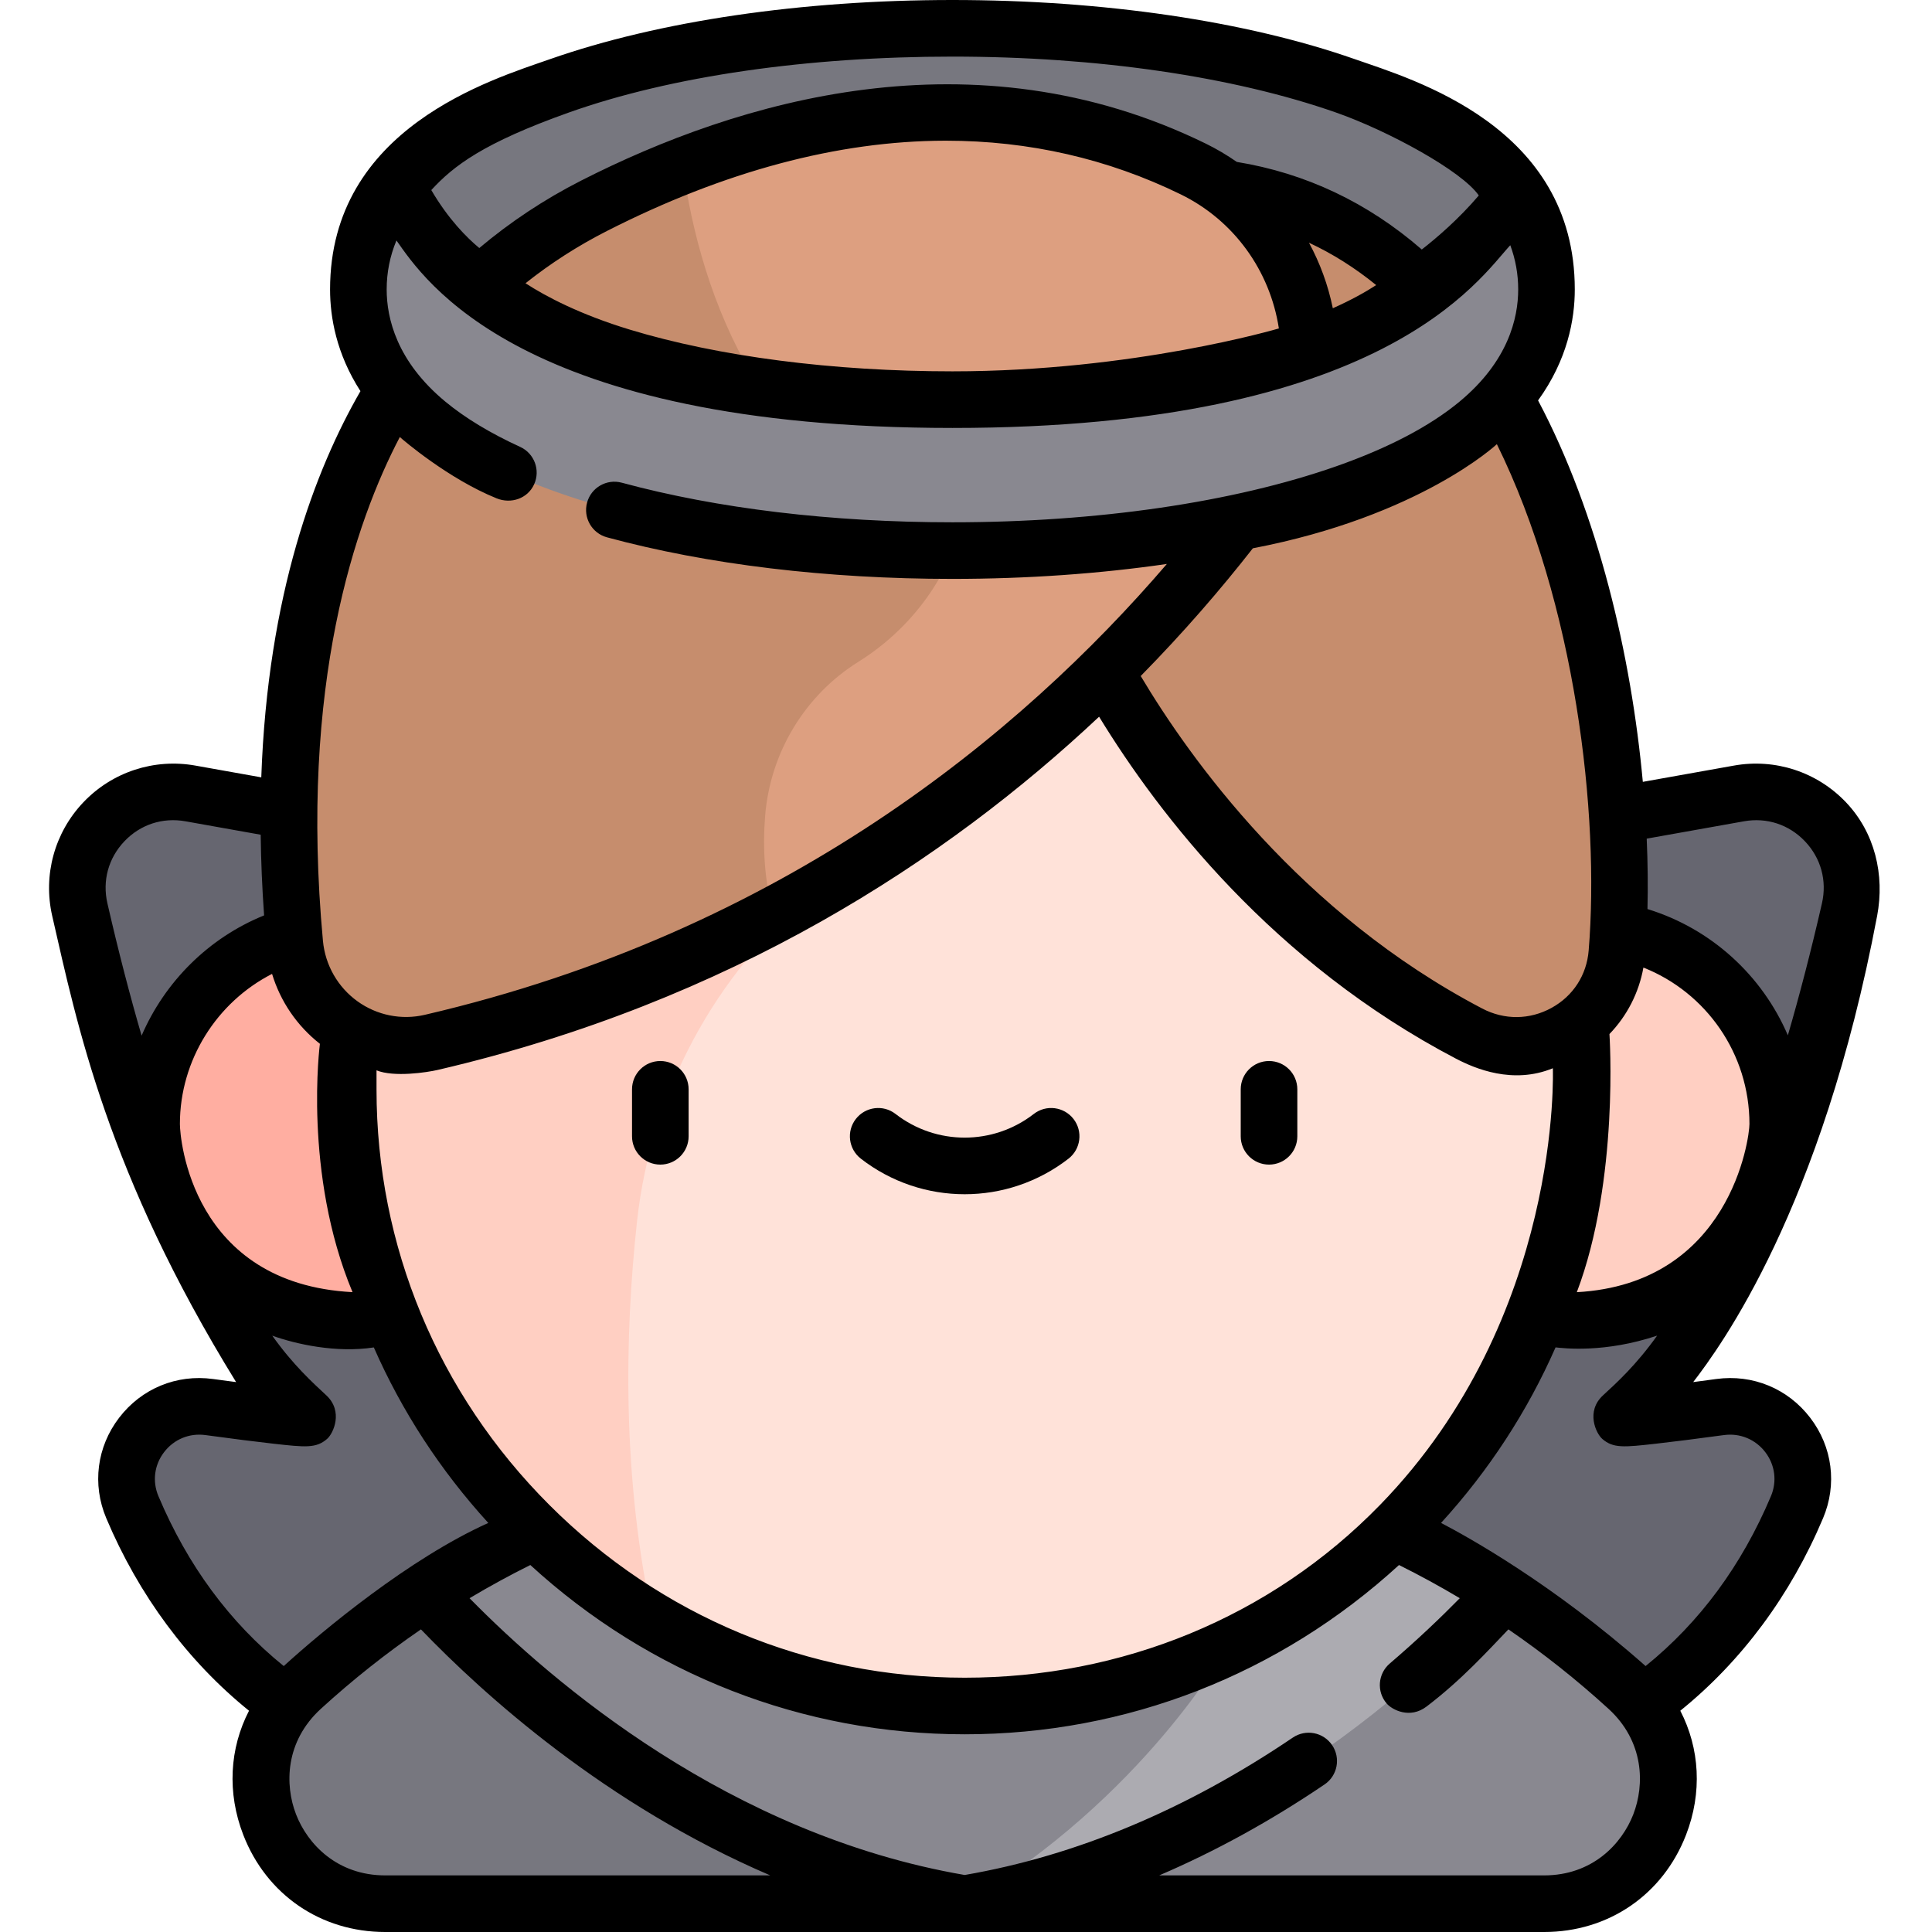 <svg height="512pt" viewBox="-13 0 512 512" width="512pt" xmlns="http://www.w3.org/2000/svg"><path d="m123.371 225.609-85.914-15.34c-17.988-3.211-33.387 12.988-29.305 30.797 9.762 42.586 29.43 109.535 60.629 134.559 0 .66-12.945-.926-26.328-2.742-14.766-2.008-26.172 12.797-20.383 26.531 13.152 31.191 45.246 75.059 121.824 75.801 0 1.156 114.402-64.711 114.402-64.711zm0 0" fill="#666670"/><path d="m361.926 225.609 85.914-15.34c17.988-3.211 33.387 12.988 29.305 30.797-9.762 42.586-29.43 109.535-60.629 134.559 0 .66 12.945-.926 26.328-2.742 14.77-2.008 26.172 12.797 20.383 26.531-13.148 31.191-45.242 75.059-121.824 75.801 0 1.156-114.402-64.711-114.402-64.711zm0 0" fill="#666670"/><path d="m239.406 145.914c-39.109 0-76.094-5.418-104.148-15.25-14.668-5.141-26.457-11.352-35.039-18.465-15.082-12.492-18.246-26.195-18.246-35.492s3.164-23 18.246-35.492c8.582-7.113 20.371-13.324 35.039-18.465 28.055-9.836 65.039-15.25 104.148-15.25 39.105 0 76.09 5.414 104.145 15.246 14.668 5.141 26.457 11.355 35.039 18.465 15.082 12.496 18.246 26.199 18.246 35.496 0 9.293-3.164 22.996-18.246 35.492-8.582 7.113-20.371 13.324-35.039 18.465-28.055 9.832-65.039 15.25-104.145 15.25zm0 0" fill="#77777f"/><path d="m89.09 504.5h307.117c30.059 0 44.289-36.938 22.098-57.203-35.242-32.184-92.133-65.973-175.656-65.973-83.523 0-140.414 33.789-175.656 65.973-22.191 20.266-7.957 57.203 22.098 57.203zm0 0" fill="#898890"/><path d="m312.25 436.438v-46.566c-20.785-5.355-43.93-8.547-69.602-8.547-83.523 0-140.41 33.789-175.652 65.973-22.195 20.266-7.961 57.203 22.094 57.203h153.559c47.527-28.121 69.602-68.062 69.602-68.062zm0 0" fill="#77777f"/><path d="m242.648 381.324c-61.395 0-108.395 18.254-142.988 40.707 19.234 20.996 71.289 70.602 142.988 82.469 71.703-11.867 123.754-61.473 142.988-82.469-34.594-22.453-81.59-40.707-142.988-40.707zm0 0" fill="#acabb1"/><path d="m312.25 436.438v-46.566c-20.785-5.359-43.926-8.547-69.602-8.547-61.395 0-108.395 18.254-142.988 40.707 19.234 20.996 71.289 70.602 142.988 82.469 47.527-28.121 69.602-68.062 69.602-68.062zm0 0" fill="#898890"/><path d="m131.383 297.867c0 28.773-23.328 52.102-52.102 52.102-28.777 0-52.105-23.328-52.105-52.102 0-28.777 23.328-52.105 52.105-52.105 28.773 0 52.102 23.328 52.102 52.105zm0 0" fill="#ffaea1"/><path d="m458.121 297.867c0 28.773-23.328 52.102-52.102 52.102-28.777 0-52.105-23.328-52.105-52.102 0-28.777 23.328-52.105 52.105-52.105 28.773 0 52.102 23.328 52.102 52.105zm0 0" fill="#ffcfc2"/><path d="m242.648 452.109c-89.852 0-163.367-73.516-163.367-163.371v-84.781c0-89.855 73.516-163.371 163.367-163.371 89.855 0 163.371 73.516 163.371 163.371v84.781c0 89.855-73.516 163.371-163.371 163.371zm0 0" fill="#ffe2d9"/><path d="m242.648 40.586c-89.852 0-163.367 73.516-163.367 163.371v84.785c0 59.773 32.539 112.324 80.777 140.805-8.164-37.582-7.578-75.25-4.242-105.852 3.703-33.984 20.473-65.262 46.684-87.211 52.797-44.207 68.137-133.441 72.305-192.699-10.406-2.098-21.156-3.199-32.156-3.199zm0 0" fill="#ffcfc2"/><path d="m273.066 164.496s30.629 71.387 103.258 109.418c16.988 8.895 37.586-2.262 39.16-21.371 5.203-63.211-17.859-211.957-127.344-203.152zm0 0" fill="#c68d6d"/><path d="m323.793 126.359c-34.348 48.418-104.109 122.336-222.527 149.883-17.492 4.07-34.492-8.332-36.152-26.211-4.848-52.258-2.578-153.828 79.348-195.512 70.797-36.023 124.121-26.684 158.773-9.73 30.5 14.926 40.203 53.875 20.559 81.57zm0 0" fill="#dd9f80"/><path d="m167.918 43.941c-7.594 2.98-15.41 6.484-23.457 10.578-81.926 41.684-84.195 143.254-79.348 195.512 1.66 17.879 18.664 30.281 36.152 26.215 34.219-7.961 64.367-19.789 90.777-33.762-2.531-9.062-2.941-18.145-2.262-26.391 1.367-16.652 10.508-31.836 24.676-40.691 19.309-12.066 24.949-29.488 24.949-29.488-50.434-21.473-66.699-67.355-71.488-101.973zm0 0" fill="#c68d6d"/><path d="m363.254 75.789c-3.176 3.695-14.309 12.098-36.184 18.746-24.141 7.336-55.277 11.379-87.668 11.379s-63.523-4.043-87.664-11.379c-21.875-6.648-34.027-15.59-37.199-19.285 0 0-12.84-6.652-22.359-26.02-8.234 10.062-10.207 20.145-10.207 27.477 0 9.293 3.164 22.996 18.246 35.492 8.582 7.113 20.371 13.324 35.035 18.465 28.055 9.832 65.043 15.246 104.148 15.246 39.109 0 76.094-5.414 104.148-15.246 14.668-5.141 26.457-11.352 35.039-18.465 15.078-12.496 18.246-26.199 18.246-35.492 0-6.734-1.668-15.781-8.312-25.004-10.574 14.523-25.27 24.086-25.27 24.086zm0 0" fill="#898890"/><path d="m323.305 308.633c-4.141 0-7.5-3.359-7.5-7.5v-12.453c0-4.141 3.359-7.5 7.5-7.5 4.145 0 7.5 3.359 7.5 7.5v12.453c0 4.141-3.355 7.5-7.5 7.5zm0 0"/><path d="m161.992 308.633c-4.145 0-7.5-3.359-7.5-7.5v-12.453c0-4.141 3.355-7.5 7.5-7.5 4.145 0 7.5 3.359 7.5 7.5v12.453c0 4.141-3.359 7.5-7.5 7.5zm0 0"/><path d="m242.648 316.484c-9.707 0-19.414-3.141-27.512-9.422-3.273-2.539-3.871-7.25-1.332-10.523 2.539-3.273 7.25-3.871 10.523-1.332 10.789 8.367 25.855 8.367 36.641 0 3.273-2.539 7.984-1.941 10.523 1.332 2.539 3.273 1.941 7.984-1.328 10.523-8.102 6.281-17.809 9.422-27.516 9.422zm0 0"/><path d="m484.457 242.742c2.062-10.922-.609-22.102-8.27-30.145-7.652-8.031-18.734-11.664-29.668-9.711l-24.152 4.312c-3.082-33.418-11.785-70.926-27.762-101.082 7.785-10.77 9.73-21.453 9.73-29.41 0-43.289-42.797-55.605-58.305-61.035-28.832-10.105-66.699-15.672-106.629-15.672-39.93 0-77.797 5.566-106.629 15.672-15.504 5.434-58.301 18.215-58.301 61.035 0 7.352 1.66 17.027 8.051 26.949-12.023 20.848-24.578 53.891-26.281 102.348l-17.465-3.117c-10.926-1.953-22.016 1.68-29.668 9.711-7.66 8.043-10.75 19.312-8.27 30.145 6.621 28.887 14.602 68.188 48.73 123.523-1.848-.242-3.879-.516-6.109-.816-9.66-1.316-18.961 2.527-24.891 10.27-5.906 7.719-7.184 17.664-3.41 26.609 8.621 20.449 21.633 37.949 37.832 51.031-5.164 9.992-5.852 21.727-1.516 32.906 6.156 15.875 20.57 25.734 37.613 25.734h307.117c17.043 0 31.457-9.859 37.613-25.734 4.336-11.18 3.645-22.914-1.52-32.906 16.203-13.082 29.215-30.582 37.836-51.035 3.773-8.941 2.496-18.887-3.41-26.605-5.93-7.742-15.234-11.582-24.891-10.27-2.234.301-4.266.574-6.113.816 7.07-9.211 34.027-45.68 48.734-123.523zm-35.297-25.09c6.043-1.078 11.934.852 16.164 5.293 4.242 4.453 5.887 10.445 4.512 16.445-2.941 12.836-5.969 24.453-9.035 34.98-6.789-15.824-20.25-28.254-37.203-33.461.148-5.914.082-12.168-.203-18.66zm-26.641 38.762c16.691 6.621 28.102 22.891 28.102 41.453 0 3.77-5.082 42.344-45.746 44.574 11.289-29.758 8.645-68.406 8.645-68.406 4.648-4.812 7.797-10.926 9-17.621zm-69.793 142.402c-29.129 29.93-68.625 45.793-110.078 45.793-41.453 0-80.547-16.262-110.074-45.793-29.531-29.531-45.793-68.621-45.793-110.078v-5.086c4.613 1.883 13.418.543 16.184-.102 77.637-18.062 134.824-55.574 175.305-93.613 16.027 26.23 46.203 65.293 94.578 90.621 5.027 2.633 15.086 6.891 25.672 2.539 0-.004 2.641 65.957-45.793 115.719zm55.285-146.887c-.535 6.496-4.117 12.023-9.832 15.168-5.793 3.188-12.488 3.254-18.375.172-48.172-25.223-77.469-66.234-90.504-88.117 11.391-11.578 21.266-23.039 29.719-33.848 44.266-8.492 64.562-27.508 64.668-27.594 20.781 42.176 27.309 97.98 24.324 134.219zm-270.277-222.105c27.234-9.688 63.387-14.824 101.668-14.824 38.285 0 74.391 5.266 101.668 14.824 13.824 4.848 33.344 15.48 37.824 21.977-5.332 6.266-11.172 11.254-15.105 14.32-14.312-12.434-30.773-20.234-49.023-23.211-2.598-1.809-5.344-3.441-8.234-4.855-61.621-30.148-123.996-11.32-165.473 9.781-9.785 4.98-18.848 10.992-27.039 17.895-3.328-2.758-8.219-7.652-12.723-15.359 5.91-6.43 13.758-12.473 36.438-20.547zm213.969 45.73c-2.805 1.824-6.605 3.957-11.492 6.137-1.25-6.129-3.395-11.973-6.32-17.367 6.277 2.926 12.223 6.68 17.812 11.23zm-25.789 11.484c-.34.105-38.535 11.371-86.512 11.371-31.668 0-62.027-3.926-85.484-11.051-13.16-4-22.223-8.762-27.652-12.293 6.625-5.277 13.859-9.926 21.598-13.863 31.086-15.816 61.215-23.863 89.551-23.914h.281c21.988 0 42.93 4.789 62.242 14.238 14.031 6.863 23.621 20.168 25.977 35.512zm-232.957 28.777c.793.723 12.805 11.055 25.645 16.25 3.84 1.555 8.219.07 9.941-3.699 1.723-3.766.066-8.215-3.699-9.938-7.938-3.633-14.609-7.672-19.84-12.004-12.836-10.637-15.531-22.031-15.531-29.719 0-4.5.867-8.84 2.59-12.98 7.297 10.352 32.852 49.688 147.344 49.688 114.488 0 139.668-39.652 147.832-48.426 1.395 3.766 2.098 7.684 2.098 11.719 0 7.688-2.695 19.082-15.531 29.719-7.895 6.543-18.91 12.316-32.73 17.16-27.277 9.562-63.387 14.828-101.668 14.828-32 0-62.305-3.629-87.629-10.492-4-1.082-8.117 1.277-9.199 5.277-1.082 3.996 1.277 8.117 5.277 9.199 26.586 7.207 58.242 11.016 91.551 11.016 19.727 0 38.945-1.363 56.824-3.957-38.719 45.129-101.816 97.422-196.664 119.484-6.18 1.438-12.684.129-17.844-3.594-5.215-3.762-8.543-9.594-9.141-16.008-6.301-67.953 8.621-111.082 20.375-133.523zm-21.18 160.805s-4.52 34.309 8.645 65.816c-42.699-2.242-45.746-40.801-45.746-44.57 0-16.891 9.73-32.27 24.422-39.773 2.211 7.289 6.613 13.773 12.68 18.527zm-51.805-53.676c4.23-4.441 10.121-6.371 16.168-5.293l19.945 3.559c.082 6.848.371 13.969.902 21.379-14.723 5.961-26.316 17.605-32.461 31.867-3.078-10.551-6.113-22.195-9.062-35.066-1.379-6 .266-11.992 4.508-16.445zm9.012 173.551c-1.652-3.914-1.094-8.273 1.5-11.656 2.609-3.414 6.699-5.105 10.961-4.527 7.539 1.023 13.594 1.793 17.992 2.281 8.484.945 11.344 1.266 14.254-1.277 1.633-1.422 4.367-7.281-.219-11.543-3.621-3.367-8.777-8.023-14.324-15.809 6.293 2.262 16.98 4.645 26.918 3.117 7.406 16.859 17.598 32.555 30.336 46.516-20.812 9.355-43.766 28.422-54.207 37.926-14.312-11.562-25.477-26.672-33.211-45.027zm36.477 84.344c-3.043-7.848-2.91-19.328 6.59-28.004 8.383-7.656 17.238-14.672 26.5-21.031 16.625 17.297 48.961 46.5 92.57 65.195h-102.031c-12.801 0-20.598-8.348-23.629-16.16zm354.375 0c-3.031 7.812-10.828 16.16-23.629 16.16h-102.008c14.836-6.355 29.477-14.387 43.824-24.102 3.43-2.32 4.328-6.984 2.004-10.414-2.32-3.43-6.984-4.328-10.414-2.004-28.18 19.078-57.43 31.324-86.965 36.414-62.156-10.707-109.105-50.836-131.211-73.352 5.258-3.137 10.629-6.07 16.105-8.793 31.633 28.98 72.207 44.859 115.105 44.859 42.898 0 83.477-15.879 115.105-44.859 5.48 2.723 10.848 5.656 16.105 8.793-4.871 4.957-11.117 10.949-18.562 17.316-3.145 2.695-3.516 7.43-.824 10.574 1.484 1.734 6.199 4.156 10.578.824 9.395-7.148 16.305-14.848 21.695-20.453 9.262 6.355 18.117 13.371 26.5 21.027 9.504 8.68 9.637 20.16 6.59 28.008zm24.02-100.527c4.25-.578 8.352 1.113 10.961 4.523 2.59 3.387 3.152 7.746 1.5 11.66-7.738 18.355-18.902 33.465-33.215 45.027-24.703-21.855-47.172-34.258-54.207-37.93 12.742-13.961 22.934-29.66 30.344-46.523 2.246.254 13.066 1.52 26.914-3.109-5.551 7.789-10.684 12.465-14.328 15.812-4.645 4.27-1.848 10.117-.215 11.543 2.906 2.543 5.77 2.223 14.25 1.277 4.398-.492 10.457-1.258 17.996-2.281zm0 0"/></svg>